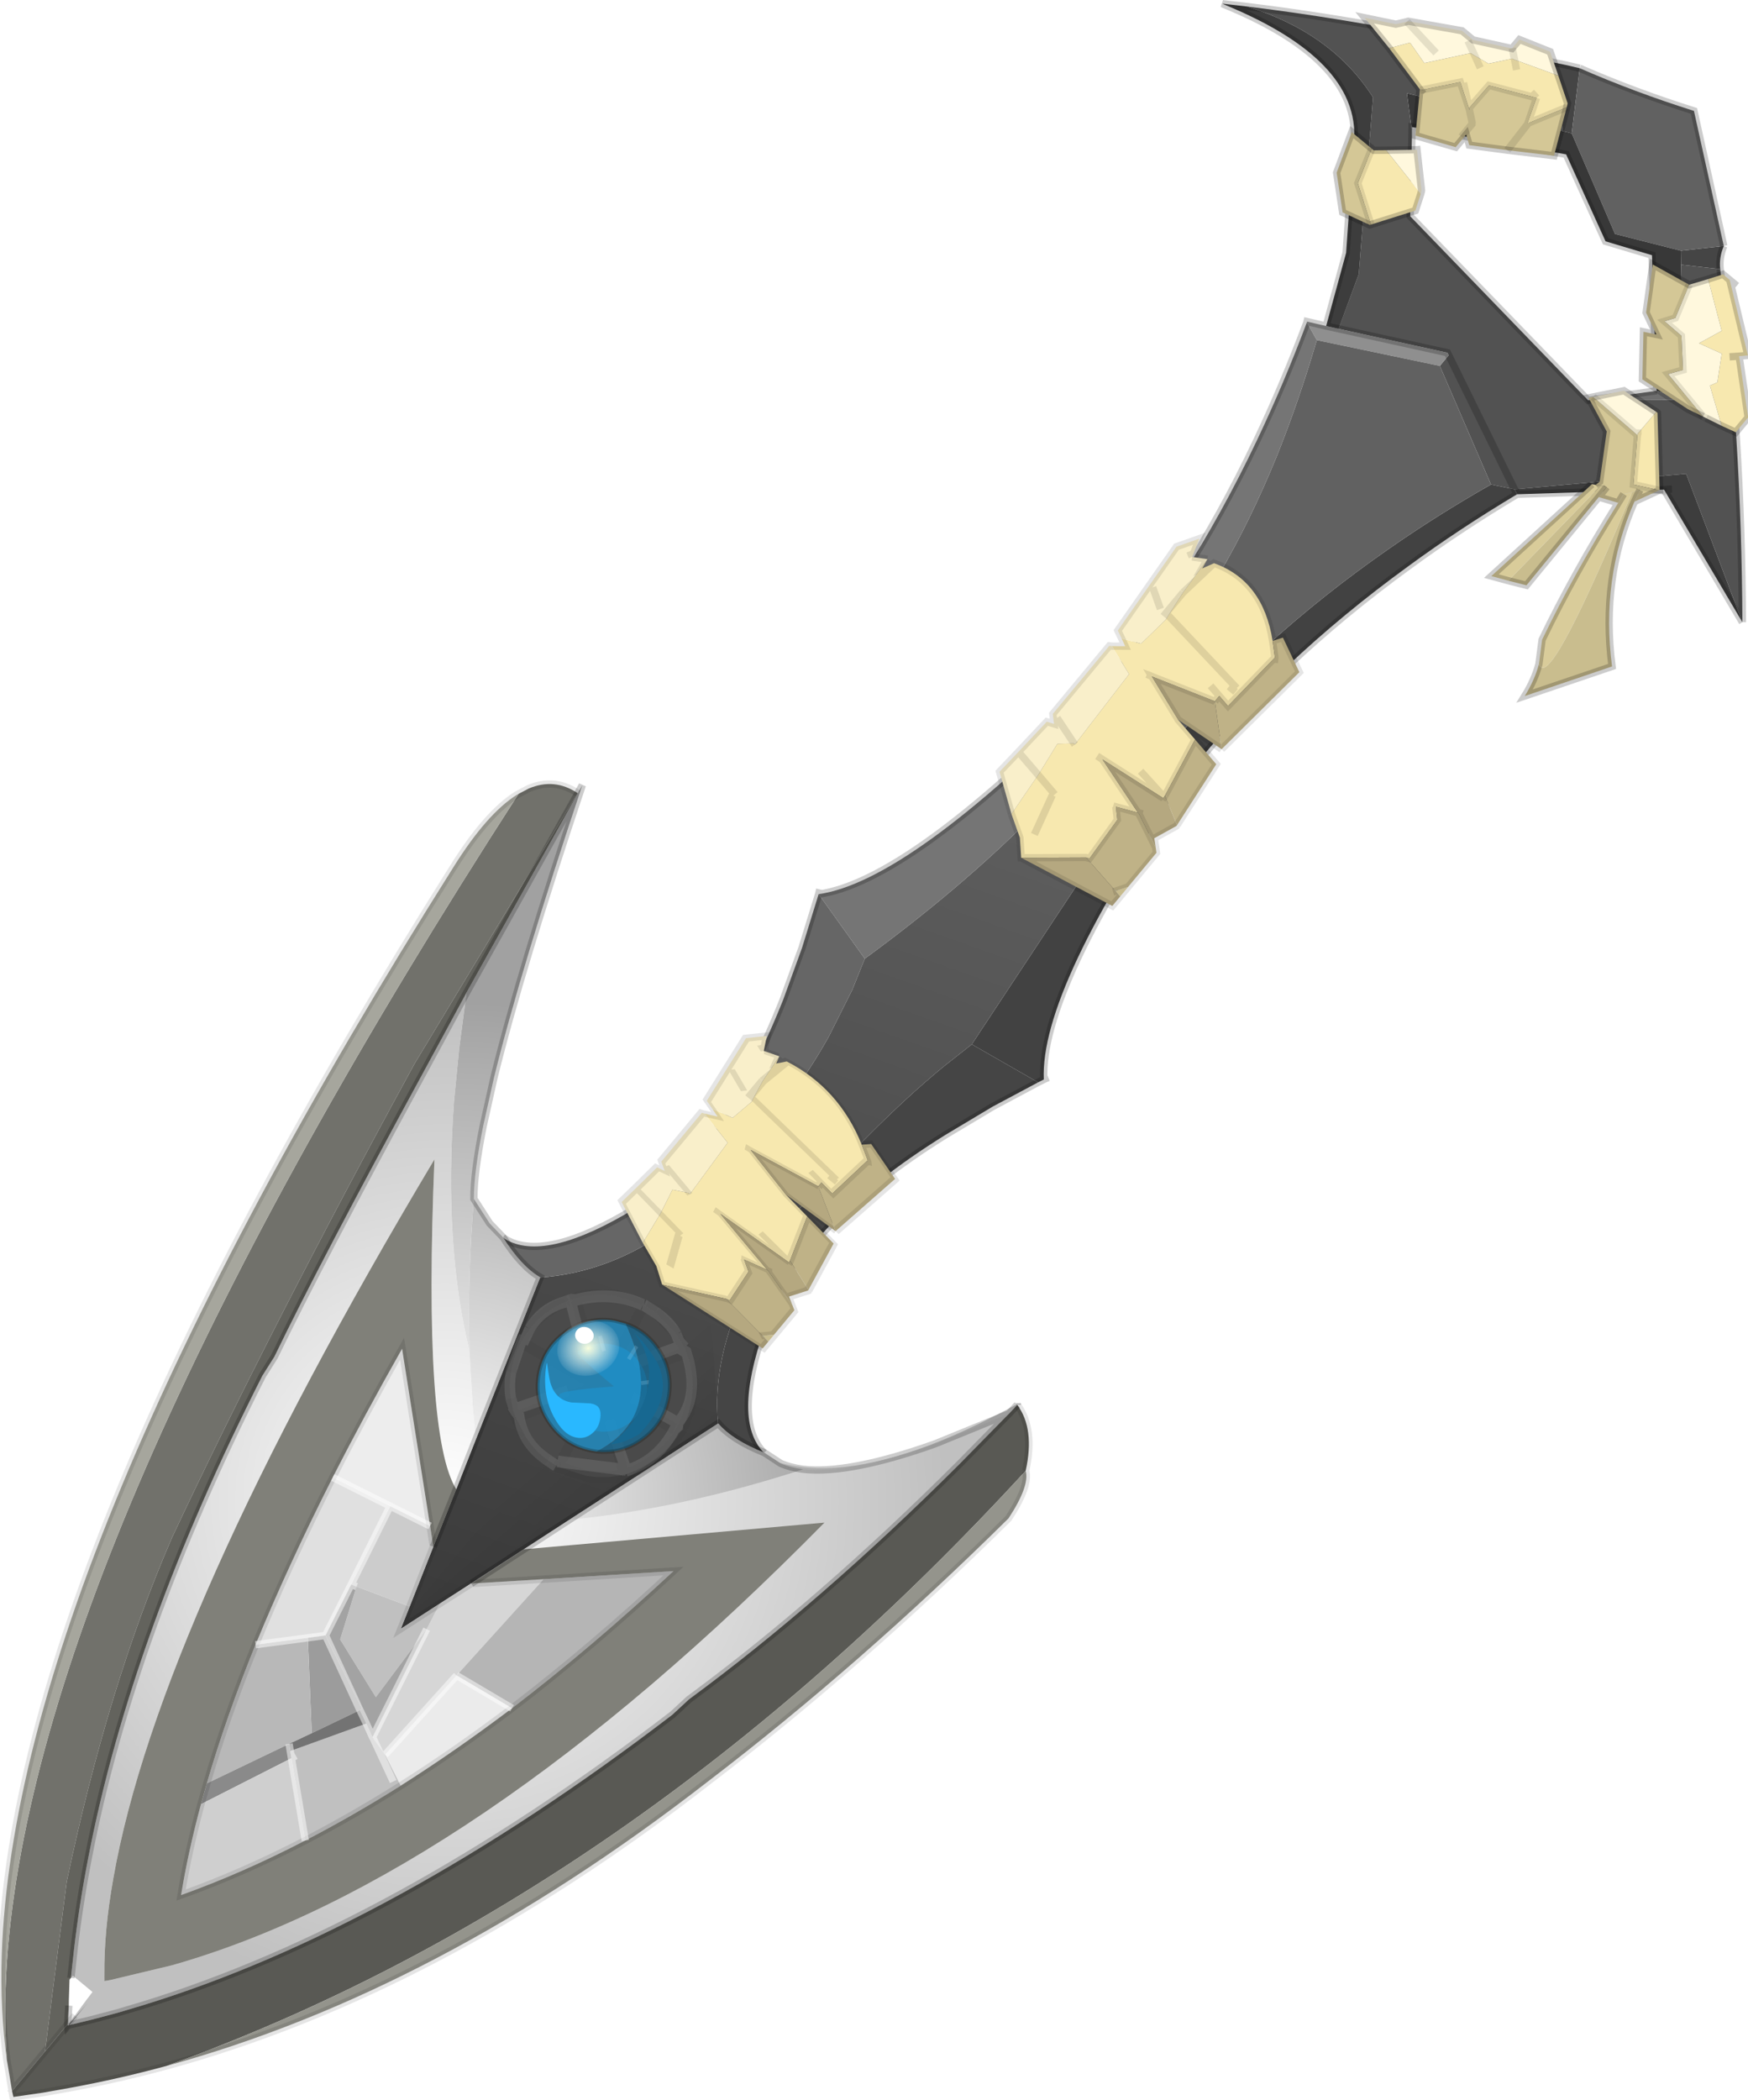 <svg width="209" height="251" viewBox="182.53 273.07 209.3 250.5" xmlns="http://www.w3.org/2000/svg" xmlns:xlink="http://www.w3.org/1999/xlink"><defs><g id="u"><path d="m192.5 55.8 2 5.65 15.8 4.7 14 13.9 5.85 1.5-11.4 3.1-12-16.6-16.3-1.05 2.05-11.2" fill="url(#a)"/><path d="m86.8 183 7.95-22 4.55-11.8q-1.2 6.85-2.1 13.2-1.85 13.55-2.4 25.2l-.15 6.9v5.4l.1 4.5 10.75 9-1.95 9.6Q96.6 219.3 91 206.2l-2.45-6.2q-6.25 15.5-10.95 29.45-3 8.65-5.35 16.65l-1.2 4.2q-12.3 42.75-8.2 67.25l.05.05-1.25 2.55-3-1.75-.35.6-.5-4.35q-2.1-24.1 4.95-52.75l5-18.4q7.65-27.35 17.05-54.7l2-5.8" fill="#fff" fill-opacity=".463"/></g><g id="c"><path d="m43.25 5.5 4.85 7.55-1.15.55-6.9-6.45q1.55-.85 3.2-1.65m26.6 10.35 4.1-4.25q.5 1.65 1.65 2.75l-4.5 2.95-1.25-1.45m-5.25 145.5 10.3-1.8-2.65 6.5-2.5 7.1q-1.85 5.55-2.9 10.5-2.9 13.6-.15 23l1 2.9q4.6 12.35 10.75 12.95-4.45 1.45-7.4.95-6.3-6.3-8.85-16.8-1.05-4.25-1.5-9.2.2-7.35.7-13.8.4-5.55 1.05-10.5.5-3.75 1.15-7.1l1-4.7" fill="#454545"/><path d="M48.1 13.05 43.25 5.5Q51.05 3.25 59 0l14.95 11.6-4.1 4.25-8.4 4-13.35-6.8" fill="#616161"/><path d="m46.95 13.6 1.15-.55 13.35 6.8 8.4-4 1.25 1.45 12.2 13.9-3.75 1.5L67.2 18.85l-6.1 2.6-11.75-5.7-18.6 10.6.4.5-3.9-3.6 19.7-9.65" fill="#383838"/><path d="m40.05 7.15 6.9 6.45-19.7 9.65 3.9 3.6 7.2 9.05 34.8 3.8 10.15-8.5-12.2-13.9 4.5-2.95q16.45 15.25 33.2 35.2l-18.9-10.7L73.2 55.5l-2.9 1.55-15.75-8v-1.9L54.2 47l-13.55 7L38 46.5 24.05 26.65q-9.95-3.2-21.2 1.45 15.9-10.25 37.2-20.95m14.5 40L73.2 55.5l-18.65-8.35" fill="#525252"/><path d="m73.15 39.7 6.4-7 3.75-1.5-10.15 8.5" fill="#6e6e6e"/><path d="M54.55 47.15v1.9l-15.2 8.05-2.6-1-.05-.1 2.4-1.2 1.55-.8 13.55-7 .35.15" fill="#8f8f8f"/><path d="m70.3 57.05 2.9-1.55.7.3q-3.05 8.65-5.15 17.05-5.5 21.6-5 41.35 3.15 35.35 11.5 44.55l-.35.8-10.3 1.8-5.25-47.75q.05-19.95 5.8-40.75Q67.3 65 70.3 57.05" fill="#424242"/><path d="m40.65 54-1.55.8-4.3-9.45-8.45-11.75Q20.1 23.65.25 29.9l-.25.05.25-.15 2.6-1.7q11.25-4.65 21.2-1.45L38 46.5l2.65 7.5m33.25 1.8-.7-.3 16.7-16.65 18.9 10.7-19.85-7.1.8-.75-.8.75L73.9 55.8" fill="#3d3d3d"/><path d="m39.35 57.1 15.2-8.05 15.75 8q-3 7.95-5.15 15.8-5.75 20.8-5.8 40.75l5.25 47.75-1 4.7q-.65 3.35-1.15 7.1-.65 4.95-1.05 10.5-.5 6.45-.7 13.8.45 4.95 1.5 9.2 2.55 10.5 8.85 16.8L55.6 272.8l-16.05-49.15q7.05-6.8 9.55-17 .85-3.7 1.15-7.9.4-8-.1-15.1-.35-5.55-1.25-10.5l-1.65-7.1-1.4-4.35q7.9-31.5 5-55.25.15-15.55-5.55-33.6-2.45-7.65-5.95-15.75" fill="url(#b)"/><path d="m36.75 56.1 2.6 1q3.5 8.1 5.95 15.75 5.7 18.05 5.55 33.6 2.9 23.75-5 55.25l-10.5-2.75q8.35-9.2 11.5-44.55.5-19.85-5.05-41.55-2.1-8.25-5.05-16.75" fill="#757575"/><path d="M32.15 222.7q6.15-.6 10.75-12.95l1.1-3.1q2.65-9.4-.3-23-1.05-4.95-2.85-10.5l-2.55-7.1-2.95-7.1 10.5 2.75 1.4 4.35 1.65 7.1q.9 4.95 1.25 10.5.5 7.1.1 15.1-.3 4.2-1.15 7.9-2.5 10.2-9.55 17-2.95.5-7.4-.95" fill="#666"/><path d="M43.25 5.5q-1.65.8-3.2 1.65-21.3 10.7-37.2 20.95l-2.6 1.7-.25.15.25-.05q19.85-6.25 26.1 3.7l8.45 11.75 4.3 9.45-2.4 1.2.05.1m37.2-44.5L59 0q-7.95 3.25-15.75 5.5m32.35 8.85q-1.15-1.1-1.65-2.75m5.6 21.1L67.2 18.85l-6.1 2.6-11.75-5.7-18.6 10.6.4.5 7.2 9.05 34.8 3.8 6.4-7m-25 14.45L54.2 47l-13.55 7-1.55.8m34.1.7-18.65-8.35m20.35 112.4.35-.8q-8.35-9.2-11.5-44.55-.5-19.75 5-41.35 2.1-8.4 5.15-17.05l-.7-.3m35.6-5.95Q92.05 29.6 75.6 14.35m13.35 28.1 19.85 7.1M89.75 41.7l-.8.75L73.9 55.8M32.15 222.7q6.15-.6 10.75-12.95l1.1-3.1q2.65-9.4-.3-23-1.05-4.95-2.85-10.5l-2.55-7.1-2.95-7.1-.3-.6m.3.6q8.35-9.2 11.5-44.55.5-19.85-5.05-41.55-2.1-8.25-5.05-16.75m38.5 102.65.3-.6m2.9 64.35q-6.15-.6-10.75-12.95l-1-2.9q-2.75-9.4.15-23 1.05-4.95 2.9-10.5l2.5-7.1 2.65-6.5" fill="none" stroke="#000" stroke-opacity=".2"/></g><g id="j"><path d="m99.85 28.8-.8 9.65q-2.5 26.65-7.9 48.4l-.4 3.05q-10.7 46.95-30.45 77.05l-1.9 2.85-2.1 2.95-1.9 2.55v-3.9l-.1 3.9-.1.1-.05-.05v-.2.2l-1.5-2.05 1.5 1.85.05.05-.05-1v-.4l-.15-2.7-.05-1.3h-3.5v.4l-2.15-3.25q-3.4-5.2-6.55-10.95-15-27.25-23.8-65.9l-.4-3.05q-3.5-14.15-9.1-42.55l-1.2-6.05-1.3-6.5 4.1 6.5 4.1 6.05q11.45 16 23.45 24.9l2 2.15 2.35 2.5.35.35.3.35 3.4 3.4 2.3 6.95q-8.15-2.7-31.15-32.8Q28.5 125.05 46.2 156q3.6 6.35 7.5 10.95l.55.65.55-.65L60 160q24.15-35.3 29.95-103.6l-29.3 29.1 2.2-7.1q10.75-10.8 20.2-25.75 5.3-3.5 11.65-14.2l5.15-9.65" fill="url(#f)"/><path d="m.25 1.25-.1-.4L0 0q9.6 24.75 16.25 38.45l3.1 6.05q3.1 5.75 5.4 8.5 6 8.6 12.85 16.4-12-8.9-23.45-24.9l-4.1-6.05-4.1-6.5-5.7-30.7" fill="url(#g)"/><path d="m24.75 53 3.8 1.2 2.65.3q4.45 1.45 7.4.95l7.4 22.7-3.4-3.4-.3-.35-.35-.35-2.35-2.5-2-2.15Q30.75 61.6 24.75 53" fill="url(#h)"/><path d="M34.25 94.65q-2.1-9.3-3.95-19.6l18.45 16.2-5.95 1.4-8.55 2" fill="#ededed"/><path d="M54.15 180.2v7.05l-2.95-2.55-.3-.25q-5.1-5.3-9.8-12.05Q8.4 125.3-5.95 6.5l.6-1.45Q-3.6 1.65.2 1.25L6.7 44q7.95 40.55 15.9 71.05 6.2 21.2 19 45.4l12.55 19.75" fill="#71716b"/><path d="m62.85 78.4 7.25-23.15q2.95.5 7.4-.95l2.65-.3q1.4-.4 2.9-1.35Q73.6 67.6 62.85 78.4" fill="url(#i)"/><path d="m56.55 98.55 1.55-4.85 7.25-6.8-.75 17.75-.6 14.6-2.7-.7-.15-.05-3.75-16.1-.85-3.85" fill="#d6d6d6"/><path d="m50.9 93.15 2.75 8.35-7.35 2.55-.75.25-2.75-11.65 5.95-1.4 2.15 1.9" fill="#ccc"/><path d="M65.35 86.9 78.3 74.7q-1.95 15.2-5 28.55l-8.7 1.4.75-17.75" fill="#b5b5b5"/><path d="m34.25 94.65 8.55-2 2.75 11.65 1.75 7.6-1.65 1.8-4.9 5.3q-3.5-11.2-6.5-24.35" fill="#e0e0e0"/><path d="m64.6 104.65 8.7-1.4q-2.2 9.4-4.95 17.9l-4.35-1.9.6-14.6" fill="#ebebeb"/><path d="m53.65 101.5 1 3.1 1.9-6.05.85 3.85.6 11.6-8.8-2.95-2.9-7 7.35-2.55m14.7 19.65q-2.4 7.35-5.25 14.1l-8.65-7.45-.75-.65 5.6-9.55 1.85.9.15.05 5.9 2.8-5.9-2.8 2.7.7 4.35 1.9m-13.65 6-.25.65.25-.65" fill="silver"/><path d="m61.15 118.5-1.85-.9-1.85-.85.15-.3-10.3-4.55-1.75-7.6.75-.25 2.9 7L58 114l-.6-11.6 3.75 16.1" fill="#a3a3a3"/><path d="m45.65 113.7 1.65-1.8 10.15 4.85-10.15-4.85 10.3 4.55-.15.3-3.05 6.65-8.75-9.7" fill="#9c9c9c"/><path d="M47.75 137.85q-3.75-8.6-7-18.85l4.9-5.3 8.75 9.7-1.45 3.1-5.2 11.35" fill="#b8b8b8"/><path d="m59.3 117.6-5.6 9.55-.75-.65 1.45-3.1 3.05-6.65 1.85.85" fill="#737373"/><path d="m48.95 140.55-1.2-2.7 5.2-11.35 1.5 1.3-5.5 12.75" fill="#8a8a8a"/><path d="M63.1 135.25q-3.75 8.9-8.3 16.6-3.05-5.2-5.85-11.3l5.5-12.75 8.65 7.45" fill="#cfcfcf"/><path d="M54.4 175.3h-.1l.1-3.9v3.9" fill="#525252"/><path d="M50.45 170.2v-.4h3.5l.05 1.3.15 2.7v.4l.05 1-.05-.05v-.95.95l-1.5-1.85-.45-.55-1.75-2.25v-.3" fill="#fff" fill-opacity=".463"/><path d="M68.2 171.1q-3.9 5.55-8.2 10.7l-2.45 2.9-2.75 3.05-.65-.5V175.35l.15.15v-.2h.1l1.9-2.55 2.1-2.95 1.9-2.85q19.75-30.1 30.45-77.05l.4-3.05q5.4-21.75 7.9-48.4l.8-9.65.1-1.65q3.95.95 6.65 6.2-3.95 79.2-38.4 137.75" fill="#595954"/><path d="m48.3 85.1 2.6 8.05-2.15-1.9-18.45-16.2q1.85 10.3 3.95 19.6 3 13.15 6.5 24.35 3.25 10.25 7 18.85l1.2 2.7q2.8 6.1 5.85 11.3 4.55-7.7 8.3-16.6 2.85-6.75 5.25-14.1 2.75-8.5 4.95-17.9 3.05-13.35 5-28.55L65.35 86.9l-7.25 6.8 2.55-8.2 29.3-29.1Q84.15 124.7 60 160l-5.2 6.95-.55.65-.55-.65q-3.9-4.6-7.5-10.95-17.7-30.95-29.05-103.7 23 30.1 31.15 32.8" fill="#808079"/><path d="M50.9 184.45q-5.1-4.65-9.8-10.7Q8.3 131.4-6.4 19.85q-1.15-8.5.35-13.1l.1-.25Q8.4 125.3 41.1 172.4q4.7 6.75 9.8 12.05" fill="#a6a69d"/><path d="M106.6 33.35q1.75 1.2 2.35 6.5-2.8 28.45-8.65 54.05-10.1 45.75-32.1 77.2 34.45-58.55 38.4-137.75" fill="#94948c"/><path d="M54.15 175.35v4.85L41.6 160.45q-12.8-24.2-19-45.4Q14.65 84.55 6.7 44L.2 1.25h.05l5.7 30.7 1.3 6.5 1.2 6.05q5.6 28.4 9.1 42.55l.4 3.05q8.8 38.65 23.8 65.9 3.15 5.75 6.55 10.95l2.15 3.25v.3l1.75 2.25.45.55 1.5 2.05" fill="#63635d"/><path d="m99.95 27.15-.1 1.65-.8 9.65q-2.5 26.65-7.9 48.4l-.4 3.05q-10.7 46.95-30.45 77.05l-1.9 2.85-2.1 2.95-1.9 2.55m-.1 0v.2l-.15-.15-1.5-2.05M.25 1.25l-.1-.4L0 0q9.6 24.75 16.25 38.45l3.1 6.05q3.1 5.75 5.4 8.5l3.8 1.2 2.65.3q4.45 1.45 7.4.95l7.4 22.7 2.3 6.95 2.6 8.05m7.2.55 2.55-8.2 2.2-7.1 7.25-23.15q2.95.5 7.4-.95l2.65-.3q1.4-.4 2.9-1.35 5.3-3.5 11.65-14.2l5.15-9.65m.1-1.65-.15-.2m-93.85 5 1.3 6.5 1.2 6.05q5.6 28.4 9.1 42.55l.4 3.05q8.8 38.65 23.8 65.9 3.15 5.75 6.55 10.95l2.15 3.25M5.95 31.95.25 1.25" fill="none" stroke="#000" stroke-opacity=".2"/><path d="M106.6 33.35q1.75 1.2 2.35 6.5-2.8 28.45-8.65 54.05-10.1 45.75-32.1 77.2-3.9 5.55-8.2 10.7l-2.45 2.9-2.75 3.05-.65-.5v.4m52.45-154.3q-2.7-5.25-6.65-6.2m-45.8 148.2V187.25l-2.95-2.55-.3-.25q-5.1-4.65-9.8-10.7Q8.3 131.4-6.4 19.85q-1.15-8.5.35-13.1l.1-.25.6-1.45Q-3.6 1.65.2 1.25h.05m50.65 91.9 2.75 8.35 1 3.1 1.9-6.05 1.55-4.85m-3.95 80.1v.4m0 .95v.2m-5.4-84.1L30.3 75.05q1.85 10.3 3.95 19.6m14.5-3.4 2.15 1.9m22.4 10.1q3.05-13.35 5-28.55L65.35 86.9l-7.25 6.8m15.2 9.55q-2.2 9.4-4.95 17.9-2.4 7.35-5.25 14.1-3.75 8.9-8.3 16.6-3.05-5.2-5.85-11.3l-1.2-2.7q-3.75-8.6-7-18.85-3.5-11.2-6.5-24.35m19.9 80.5v-.95" fill="none" stroke="#000" stroke-opacity=".102"/><path d="m34.25 94.65 8.55-2 5.95-1.4m15.85 13.4 8.7-1.4m-12 15.3 5.9 2.8m-3.2-2.1.6-14.6m-3.3 13.9-.15-.05-1.85-.9-1.85-.85-10.15-4.85-1.75-7.6-2.75-11.65m10.9 34.5.75.65.25-.65m-9.15-22.85.75-.25m-.65 9.65-4.9 5.3m6.55-7.1-1.65 1.8m11.8 3.05.15-.3m-3.15 11.35 8.65 7.45m-10.15-8.75.75.65m7.45-8.65-3.75-16.1" fill="none" stroke="#fff" stroke-opacity=".502"/></g><g id="k"><path d="m15.8 3.35.2.35-.85-.3.05-.45.6.4-.6-.4-.05.45.85.3q2.05 3.5.35 6.05l.3.1-.3-.1Q18.05 7.2 16 3.7L8.65 7.6 11.3.35 8.65 7.6 16 3.7q1.25 1.75 1.25 4.05 0 3.2-2.55 5.45-1.05.95-2.25 1.55l-.15-.25q2.8-1.25 3.85-4.2l.25-.25-.05-.3.05.3-.25.25q-1.05 2.95-3.85 4.2l.15.25-.3.1q-1.6.65-3.55.65l-2.7-.35-.2-.05-.85-.35q-1.3-.55-2.35-1.55l-.15-.15-1.2-1.45-.4-.6-.1-.3-.25-.6Q0 9.05 0 7.9l.45-2.65.2-.5-.2.5L0 7.9v-.2q0-1.3.45-2.45l.2.05-.2-.05.2-.5.4-.75-.4 1.3.4-1.3q.55-.95 1.45-1.75Q3.2 1.6 4 1.2l.2-.15.15-.05.05.05-.4.15.4-.15L4.35 1l.1-.05L4.5.9l.35-.15Q6.55 0 8.6 0l2.6.35h.1l.15.05h.05l1 .4 2.2 1.45.1.1.4.6-.4-.6 1 1M11.45.4l1.05.4-1.05-.4m-.15 5 3.85-2-3.85 2m5.05 4.35-4.7-1.5 4.7 1.5M4.9.9Q8.05-.4 11.2.35 8.05-.4 4.9.9l3.55 6.8.2-.1-.1.25 7.6 2.45-7.6-2.45.1-.25-.2.1L4.9.9l-.4.05V.9v.05L4.9.9 4.85.75 4.9.9m1.75 4.7L4.4 1.05l.1-.1h-.05.05l-.1.1L6.65 5.6M5.6 8.65l-4.7 2.3-.05-.05-.45-.8.45.8.05.05 4.7-2.3m-4.15 2.8-.55-.5-.15.05.15-.05.55.5L8.3 7.8.65 5.3 8.3 7.8l-6.85 3.65-.3.15.3-.15q.3.9.9 1.6-.6-.7-.9-1.6m-.8-.75.2.2-.2-.2m5.4 4-.15.45.15-.45h-.3.3l2.5-6.8-.05-.05-.2-.05.2.05.05.05-2.5 6.8 5.9-.25-5.9.25m3.85-4.2L8.55 7.9v-.05H8.5l-.05-.15-.15.1.15-.1.05.15h.05v.05l1.35 2.6 2.4 3.95v.05-.05L9.9 10.5l2.05 3.95L9.9 10.5m2.4 3.95h-.35.35m-.15.4-.2-.4.2.4" fill="#4a4a4a"/><path d="m16 3.7-.2-.35M12.5.8l2.2 1.45 1.1 1.1m-4.5-3L8.65 7.6 16 3.7M11.5.4l1 .4m-.05 13.95q1.2-.6 2.25-1.55 2.55-2.25 2.55-5.45 0-2.3-1.25-4.05M4.2 1.05 4 1.2m.45-.25L4.5.9l.35-.15Q6.55 0 8.6 0l2.6.35M4.9.9l3.55 6.8.2-.1-.1.25 7.6 2.45M4.9.9 4.85.75m-4.4 4.5.2.05m.4-1.3-.4.75-.2.5M1.05 4q.55-.95 1.45-1.75Q3.2 1.6 4 1.2M0 7.9v-.2q0-1.3.45-2.45m1.9 7.8-1.2-1.45-.4-.6-.1-.3-.25-.6m1.05 1.35L8.3 7.8.65 5.3m.5 6.3.3-.15m.9 1.6.15.15q1.05 1 2.35 1.55m.85.35.2.05.15-.45M8.3 7.8l.15-.1.05.15h.05v.05l1.35 2.6M8.3 7.8l.2.05.05.05-2.5 6.8m5.9-.25L9.9 10.5m2.55 4.25-.3.1q-1.6.65-3.55.65l-2.7-.35-.15.35m6.2-1.05.2.4" fill="none" stroke="#333" stroke-opacity=".102"/><path d="m15.8 3.35-.6-.4-.05.45.85.3q2.05 3.5.35 6.05l.3.1m-1.85-7.5q-.75-.9-2.3-1.55L11.45.4 11.3.35m-.1 0h.1m.15.05h.05m3.65 3-3.85 2m5.05 4.35.05.3-.25.25q-1.05 2.95-3.85 4.2l.15.25m-.8-6.5 4.7 1.5m-1.55-7.4.4.6M4.35 1l-.15.05M4 1.2l.4-.15L4.35 1l.1-.05h.05l-.1.1L6.65 5.6M11.2.35Q8.05-.4 4.9.9m-.4 0v.05L4.9.9M.65 5.3l.4-1.3m-.4.75-.2.5L0 7.9q0 1.15.4 2.2l.45.8.05.05 4.7-2.3M4 1.2Q1.85 2.05 1.05 4m-.3 7 .15-.05.55.5q.3.9.9 1.6M.85 10.9l-.2-.2m4.2 4.05.85.35m.35-.4h-.3m4.15-4.2 2.4 3.95v.05m-6.25.2 5.9-.25h.35m-7.45.3q-1.6-.65-2.5-1.7" fill="none" stroke="#fff" stroke-opacity=".102"/></g><g id="l"><path d="M28.6 17.65q0 4.8-3.35 8.15t-8.15 3.35q-4.75 0-8.1-3.35t-2.8-4.45q.5-1.15 13.65-4.45Q8.3 10.25 9 9.55q3.35-3.35 8.1-3.35 4.8 0 8.15 3.35t3.35 8.1" fill="#1f8fc7" fill-opacity=".8"/><path d="M20.1.25q5.25.8 9.25 4.8Q34.4 10.1 34.4 17.2t-5.05 12.15Q24.7 34 18.25 34.4 34.75 21.9 20.1.25" fill="#176891" fill-opacity=".8"/><path d="M18.25 34.4H17.2q-7.1 0-12.15-5.05T0 17.2 5.05 5.05 17.2 0l2.9.25Q34.75 21.9 18.25 34.4" fill="#1f8fc7" fill-opacity=".8"/><path d="M20.1.25q5.25.8 9.25 4.8Q34.4 10.1 34.4 17.2t-5.05 12.15Q24.7 34 18.25 34.4H17.2q-7.1 0-12.15-5.05T0 17.2 5.05 5.05 17.2 0l2.9.25" fill="none" stroke="#17170c" stroke-opacity=".251"/><path d="m26.7 14.85 3.1-.95m-7.35-4.65L23.9 5.6m-8.15 2.65-1.7-3.7" fill="none" stroke="#abe3ff" stroke-opacity=".2"/><path d="M1.55 13.9h.1q1.35 4.35 2 5.4 2 3.6 6 3.6l2.4-.3 2.5-.3q1.5 0 2.2.6 1 .85 1 3.1t-1.4 3.9q-1.5 1.8-3.8 1.8-3.55 0-7-4.6-4-5.35-4-13.2" fill="#29b8ff"/><path d="m29.5 8.4.35.35q5.45 7.4 0 17.1L28.5 28q-3.8 3.25-6.9 3.85 6.5-7.15 7-15.45.45-8.35-5.9-14.15 3.5 2.25 6.8 6.15" fill="#176891"/></g><g id="B"><use transform="translate(.45)" xlink:href="#o"/><use transform="matrix(.866 -.5 .43 .745 1.4 6.2)" filter="url(#p)" xlink:href="#q"/><use xlink:href="#r"/></g><g id="s"><path d="m68.05 16.4.95-.9-.95.9m-6.7-8.1 8.5 6.35-.85.85 6.3 5.65v2.65l-2.05.55-4.75-3.2.5-1-2.05-3.4-3.3.9 1.3-3.3L59 10.1l1.15-1.8h1.2M72.3 36.6l-3.2 1.65-3.9-5.55h.35-.35l-.1-.2.05-3.9h.2l.1.1 6.9 7.85-.05.05M25.45 1.8l3.4 2.1.25.5-2.65 5-.05.05-1.3-3.4-1.05-.15 1.05.15 1.3 3.4-.05.05-1.25-3.45L19 8.9l-.1 4.1.2.15h-.05L18.9 13l.15.15-3.35-2.1-3.5 4.35-.05.05-.05-.1-6.85-1.65 1.7-2.4 3.3.9 4-5.1.65-.1 2.15-.35 2.05-2.6.35-.1 6-2.15m-4.9 3.05-1.1-.9 1.1.9m-4 2.95L14.9 7l1.65.8m-4.45 7.55.1.05-.1-.05m9.2 10.9.9 2.25-3.45 5.35-5-3.2-1.55-4.85h.35l1.3-1.1 7.45 1.55m-5.2-15.4L18.9 13l-2.8-2.15" fill="#f7e8af"/><path d="m70.5 25-2.25.55-7.4.85-4.05-5.1 1.6-.85-3-1.4-3.5-5.65 5.6-1.05 1.45 4.7-.85 1.3 3.05.05 3.15 3.45-1.2 1.75 7.4 1.4m-5.35 16.6.15-.7-3.65-5.9-4.85-1.95.4-.5 8 .15 3.9 5.55 3.2-1.65-1.6 3.35-.45-1.7-.6.9-.75.95.2 1.4-2.55 1.1-.05-1.75-.75.35-.6.4M26.4 9.45l.05-.05 2.65-5 2.9 6.2-5.4 3.5-4.45 2.8-1.25-.85v2.25l-5.25 2.3-3.5-5.15.05-.05 3.5-4.35 3.35 2.1 1.4 1.1.15.2v2.25-2.25l-.15-.2-1.4-1.1h.05l-.2-.15.1-4.1 6.1-2.85 1.25 3.45.05-.05.05.05v-.1.1l-.05-.05M12.85 15.5l-.65-.1.65.1m13.6-6 .15 4.6-.15-4.6m-7.7 24.35-.1.15-3.95 1.05-4.1-3.65-1.95-5.6h3.55l1.55 4.85 5 3.2" fill="#d4c796"/><path d="m73.25 24.35-2.3.55-.45.1-7.4-1.4 1.2-1.75-3.15-3.45-3.05-.05.85-1.3-1.45-4.7L59 10.1l5.95 4.25-1.3 3.3 3.3-.9 2.05 3.4-.5 1 4.75 3.2M65.2 32.7l-8-.15 2.7-3.35 5.25-.6-.05 3.9.1.2m-.45-.65.35.45-.35-.45M25.45 1.8l-6 2.15-.35.1-2.05 2.6L14.9 7l-.65.1-4 5.1-3.3-.9-1.7 2.4L0 12.65l3.85-2.05.95-1.25.1-.15 6.5-3.7h1.95L18.2 3V1.4L22.5 0l2.95 1.8M18.2 2.95l1.25 1-1.25-1m-5.3 3.1 2 .95-2-.95m.95 18.65L17 22l.05-.05 4.05 3.9.2.4-7.45-1.55M10.6 10.1l-5.8-.75 5.8.75" fill="#fff8dd"/><path d="m65.15 41.6.6-.4-1.4 18.1-2.2 1 2.55-18.45.45-.25m3.95-.1-.2-1.4.75-.95.55 1.85q8.15 26.65 4.65 24.4l-1.8-2.85Q70.6 52.7 69.1 41.5" fill="#d9cc9a"/><path d="m65.75 41.2.75-.35.05 1.75.1 15.6-2.3 1.1 1.4-18.1m3.9-2.05.6-.9.45 1.7Q73.85 51 82.75 59.25L76.15 70q-.35-2.55-1.3-4.6 3.5 2.25-4.65-24.4l-.55-1.85" fill="#c9bd8e"/><path d="M61.35 8.3h1.25m6.4 7.2-.95.9m-6.7-8.1 8.5 6.35-.85.85 6.3 5.65v2.65l-2.05.55-2.3.55m-.45.1-2.25.55-7.4.85-4.05-5.1 1.6-.85-3-1.4-3.5-5.65 5.6-1.05L59 10.1l1.15-1.8h1.2M57.2 32.55l-.4.5L61.65 35l3.65 5.9-.15.7m1.35-.75.05 1.75 2.55-1.1-.2-1.4m1.35-1.85.45 1.7 1.6-3.35m-15.1-4.05 2.7-3.35 5.25-.6h.2l.1.1 6.9 7.85-.05.05M29.1 4.4l-.25-.5-3.4-2.1m3.65 2.6 2.9 6.2-5.4 3.5-4.45 2.8-1.25-.85v2.25l-5.25 2.3-3.5-5.15-.05-.1-6.85-1.65L0 12.65l3.85-2.05.95-1.25.1-.15 6.5-3.7h1.95L18.2 3V1.4L22.5 0l2.95 1.8M12.2 15.4l.65.1m-.65-.1-.1-.05m1.75 9.35L17 22l.05-.05 4.05 3.9.2.4.9 2.25-3.45 5.35-.1.15-3.95 1.05-4.1-3.65-1.95-5.6h3.9l1.3-1.1m50.5 34.6 2.3-1.1-.1-15.6m-2.2 16.7-2.2 1 2.55-18.45m6-1.9Q73.85 51 82.75 59.25L76.15 70q-.35-2.55-1.3-4.6l-1.8-2.85Q70.6 52.7 69.1 41.5" fill="none" stroke="#000" stroke-opacity=".2"/><path d="m70.95 24.9-.45.1m-13-12.65 1.45 4.7-.85 1.3 3.05.05 3.15 3.45-1.2 1.75 7.4 1.4m1.8 11.6-3.2 1.65-3.9-5.55-8-.15m15.1 4.05.9-.45m-8-3.45h.35m-.45-.2.1.2m-.1-.2-.35-.45m-45.3-28.1 1.1.9m4.55 1.2-1.05-.15m1.05.15 1.3 3.4.05.05v-.1l2.65-5m-8.5 12.3v-2.25l-.15-.2-1.4-1.1-3.35-2.1-3.5 4.35m14.4-1.3-.15-4.6m-7-5.55-1.25-1M14.9 7l-2-.95m2 .95 1.65.8M18.9 13l.15.15M18.9 13l-2.8-2.15M18.9 13l.1-4.1 6.1-2.85M4.8 9.35l5.8.75m8.15 23.75-5-3.2-1.55-4.85" fill="none" stroke="#000" stroke-opacity=".102"/></g><g id="t"><path d="m18.35 4.35 1.7 1.55-.7 9.2-1.8-.3v.95l-8.8 2.9 6.55 2.25h-.1l.35.05 3.25.55 1.75 8.55.05.4-9.8 1.25 8.4 2.5-2.85 1.3 1.3 1.25.45 6.5-.45.2-6.8 5.7-1.9-2L6 45.4l-.6-6.45L4.7 34l1.7-1.5.2.05-.45-12.15-4.25-1.45 1.4-1.15-1.05-.5 2.5-1.15.5-4.65-.1-.7-.45-3.7-.35-5.65.25 1.45.8-1.6-.7 5.8.7-5.8q6.7-2.45 12.95 3.05m.35 8.1L5.15 10.8l13.55 1.65m-9.85 27.1-3.45-.6 3.45.6m-.8-20.7.7-.2-.7.2M16 35.65l.35-.15-.35.15m1.75-22.7h1.15-1.15m-2 1.55 1.8.3-1.8-.3m.1 15.1 4.25.6-4.25-.6m-5.9 2.2.85-.1-.85.1m-1.3 8.05 1.55 5.7-1.55-5.7" fill="#f7e8af"/><path d="M24.65 42.85v1.7l-.95-.15.95-1.55" fill="#ded09d"/><path d="m2.25 17.3-1.1-.5L0 2.85 1.7 0l.85 2.55-.75-.4.75.4 1.8-1.1.35 5.65v3.65l.45.05-.45-.05v.55-4.2l.45 3.7.1.7-.5 4.65-2.5 1.15m1.5-6.5-2.7-1.6 2.7 1.6M1.9 18.95l4.25 1.45.45 12.15-.2-.05L4.7 34l.7 4.95-4.1-.7 4.1.7.6 6.45L1.05 42l.25-3.75.35-5.65.95-.4-1-.95v-12.1l.3-.2m.5 12.35 4 1.2-4-1.2" fill="#f9efca"/><path d="m18.35 4.35.8-1.25 4.75 2.2-1.45 14.9-4.9-4.45v-.95l1.8.3.7-9.2-1.7-1.55m2.1 2.15-.4-.6.4.6m-2.8 36.95.45-.2-.45-6.5-1.3-1.25 2.85-1.3.25.05 4.65 2.05.55.5v6.05l-.95 1.55-6.05-.95M18.8 21.5l4.4.75 1.2 9.85-3.85-2.05-1.75-8.55" fill="#bfb287"/><path d="m10.85 49.15 6.8-5.7 6.05.95.95.15v1.7l-13.8 2.9m6.7-33.4 4.9 4.45-7.15.7-6.55-2.25 8.8-2.9M24.1 36.3l-4.65-2.05-.25-.05.6-.3-.6.3-8.4-2.5 9.8-1.25-.05-.4 3.85 2.05v.15l-1.25 3.2.95.85m-3.45-5.6-.05-.25.05.25m2.85 14 .2-.3-.2.3" fill="#b5a880"/><path d="M22.45 20.2 23.9 5.3l-4.75-2.2-.8 1.25 1.7 1.55.4.6M2.55 2.55 1.7 0 0 2.85 1.15 16.8l1.1.5 1.05.5-1.4 1.15-.3.2v12.1l1 .95-.95.4-.35 5.65 4.1.7 3.45.6M5.15 10.8l-.45-.05v.55M2.55 2.55l-.75-.4m2.55-.7-1.8 1.1M5.4 1.3l-.8 1.6-.25-1.45M4.7 7.1l.7-5.8q6.7-2.45 12.95 3.05M4.7 7.1v3.65M1.05 9.2l2.7 1.6m1.4 0 13.55 1.65M6.6 32.55l-.2-.05-4-1.2M6 45.4l2.95 1.75 1.9 2 6.8-5.7.45-.2-.45-6.5-1.3-1.25-.35.15m-7.25-17-.7.2m12-12.95-.7 9.2-1.8-.3v.95m4.9 4.45-7.15.7.25.05 3.25.55 4.4.75 1.2 9.85.25.15m-7.1-17.45-1.8-.3m3.15-1.55h-1.15m-2.2 8-.35-.05h.1l-6.55-2.25 8.8-2.9M20.1 30.2l-4.25-.6m8.25 6.7-4.65-2.05-.25-.05-2.85 1.3m2.85-1.3.6-.3m.8-3.45-9.8 1.25 8.4 2.5M1.3 38.25 1.05 42 6 45.4m4.2.15-1.55-5.7m2.15-8.15-.85.1m10.6-1.75.05.4.05.25m4 12.15V36.8l-.55-.5-.95-.85 1.25-3.2v-.15m.25 12.45v-1.7l-.95 1.55-.2.3m1.15-.15v1.7l-13.8 2.9M18.8 21.5l1.75 8.55" fill="none" stroke="#000" stroke-opacity=".102"/></g><g id="E"><use xlink:href="#u"/><use transform="rotate(30 91.55 341.67)" xlink:href="#v"/><use transform="rotate(30 -299.615 346.281)" xlink:href="#w"/><use transform="rotate(30 -222.702 259.372)" xlink:href="#x"/><use transform="matrix(1.448 0 0 1.607 103.8 214.2)" filter="url(#y)" xlink:href="#z"/><use transform="translate(107.35 217.55) scale(.525)" filter="url(#A)" xlink:href="#B"/><use transform="rotate(30 71.597 368.716)" xlink:href="#C"/><use transform="rotate(30 -94.454 377.109)" xlink:href="#D"/><use transform="matrix(1.014 .586 -.359 .622 128.8 174.65)" xlink:href="#D"/></g><use xlink:href="#c" id="v"/><use xlink:href="#e" id="w"/><use xlink:href="#j" id="x"/><use xlink:href="#k" id="z"/><use xlink:href="#l" id="o"/><use xlink:href="#n" id="q"/><use xlink:href="#s" id="C"/><use xlink:href="#t" id="D"/><radialGradient id="f" cx="0" cy="0" r="819.2" gradientTransform="translate(48.25 87.35) scale(.13)" gradientUnits="userSpaceOnUse"><stop stop-color="#fff" offset="0"/><stop stop-color="silver" offset=".643"/></radialGradient><radialGradient id="g" cx="0" cy="0" r="819.2" gradientTransform="translate(48.25 87.35) scale(.13)" gradientUnits="userSpaceOnUse"><stop stop-color="#fff" offset="0"/><stop stop-color="#a1a1a1" offset=".643"/></radialGradient><radialGradient id="h" cx="0" cy="0" r="819.2" gradientTransform="translate(48.25 87.35) scale(.13)" gradientUnits="userSpaceOnUse"><stop stop-color="#fff" offset="0"/><stop stop-color="#8f8f8f" offset=".643"/></radialGradient><radialGradient id="i" cx="0" cy="0" r="819.2" gradientTransform="translate(48.25 87.35) scale(.13)" gradientUnits="userSpaceOnUse"><stop stop-color="#fff" offset="0"/><stop stop-color="#8a8a8a" offset=".643"/></radialGradient><radialGradient id="m" cx="0" cy="0" r="819.2" gradientTransform="matrix(.011 0 0 .011 8.2 8.2)" gradientUnits="userSpaceOnUse"><stop stop-color="#f9fede" offset="0"/><stop stop-color="#fff" stop-opacity="0" offset="1"/></radialGradient><linearGradient id="a" x1="-819.2" x2="819.2" gradientTransform="matrix(-.004 .006 -.006 -.004 209.25 71.6)" gradientUnits="userSpaceOnUse"><stop stop-opacity="0" offset="0"/><stop stop-opacity=".271" offset=".988"/></linearGradient><linearGradient id="b" x1="-819.2" x2="819.2" gradientTransform="matrix(.03 .08 -.128 .047 74.25 184.65)" gradientUnits="userSpaceOnUse"><stop stop-color="#616161" offset="0"/><stop stop-color="#3c3c3c" offset="1"/></linearGradient><linearGradient id="d" x1="-819.2" x2="819.2" gradientTransform="matrix(.039 .006 -.015 .089 35.05 40.1)" gradientUnits="userSpaceOnUse"><stop stop-color="#050505" stop-opacity="0" offset="0"/><stop stop-opacity=".392" offset="1"/></linearGradient><filter id="p"><feColorMatrix in="SourceGraphic" result="cxform" values="1.0 0.0 0.0 0.0 0.0 0.0 1.0 0.0 0.0 0.0 0.0 0.0 1.0 0.0 0.0 0.0 0.0 0.0 0.699 0.0"/><feComposite in2="SourceGraphic" operator="in" result="color-xform"/></filter><filter id="y"><feColorMatrix in="SourceGraphic" result="color-matrix" values="1.0 0.0 0.0 0.0 0.191 0.0 1.0 0.0 0.0 0.191 0.0 0.0 1.0 0.0 0.191 0.0 0.0 0.0 1.0 0.0"/></filter><filter id="A"><feColorMatrix in="SourceGraphic" result="cxform" values="1.0 0.0 0.0 0.0 0.0 0.0 1.0 0.0 0.0 0.0 0.0 0.0 1.0 0.0 0.0 0.0 0.0 0.0 0.762 0.0"/><feComposite in2="SourceGraphic" operator="in" result="color-xform"/><feColorMatrix in="SourceGraphic" result="color-matrix" values="0.623 0.937 -0.22 0.0 0.439 0.28 0.876 0.184 0.0 0.439 0.589 0.46 0.29 0.0 0.439 0.0 0.0 0.0 1.0 0.0"/></filter><path d="M16.35 28.45Q33.9 31.4 46.2 0 41.5 91.95.55 148.5l-.3-4.2-.25-4.1.55-128.35 15.8 16.6" fill="url(#d)" id="e"/><path d="M14 14q-2.4 2.4-5.8 2.4T2.4 14 0 8.2t2.4-5.8T8.2 0 14 2.4t2.4 5.8T14 14" fill="url(#m)" id="n"/><path d="M12.15 6.65q-.7.65-1.7.65t-1.7-.65-.7-1.55.7-1.55 1.7-.65 1.7.65q.75.65.75 1.55t-.75 1.55" fill="#fff" id="r"/></defs><use transform="rotate(9.728 -1233.11 1216.036) scale(.875)" xlink:href="#E"/></svg>
